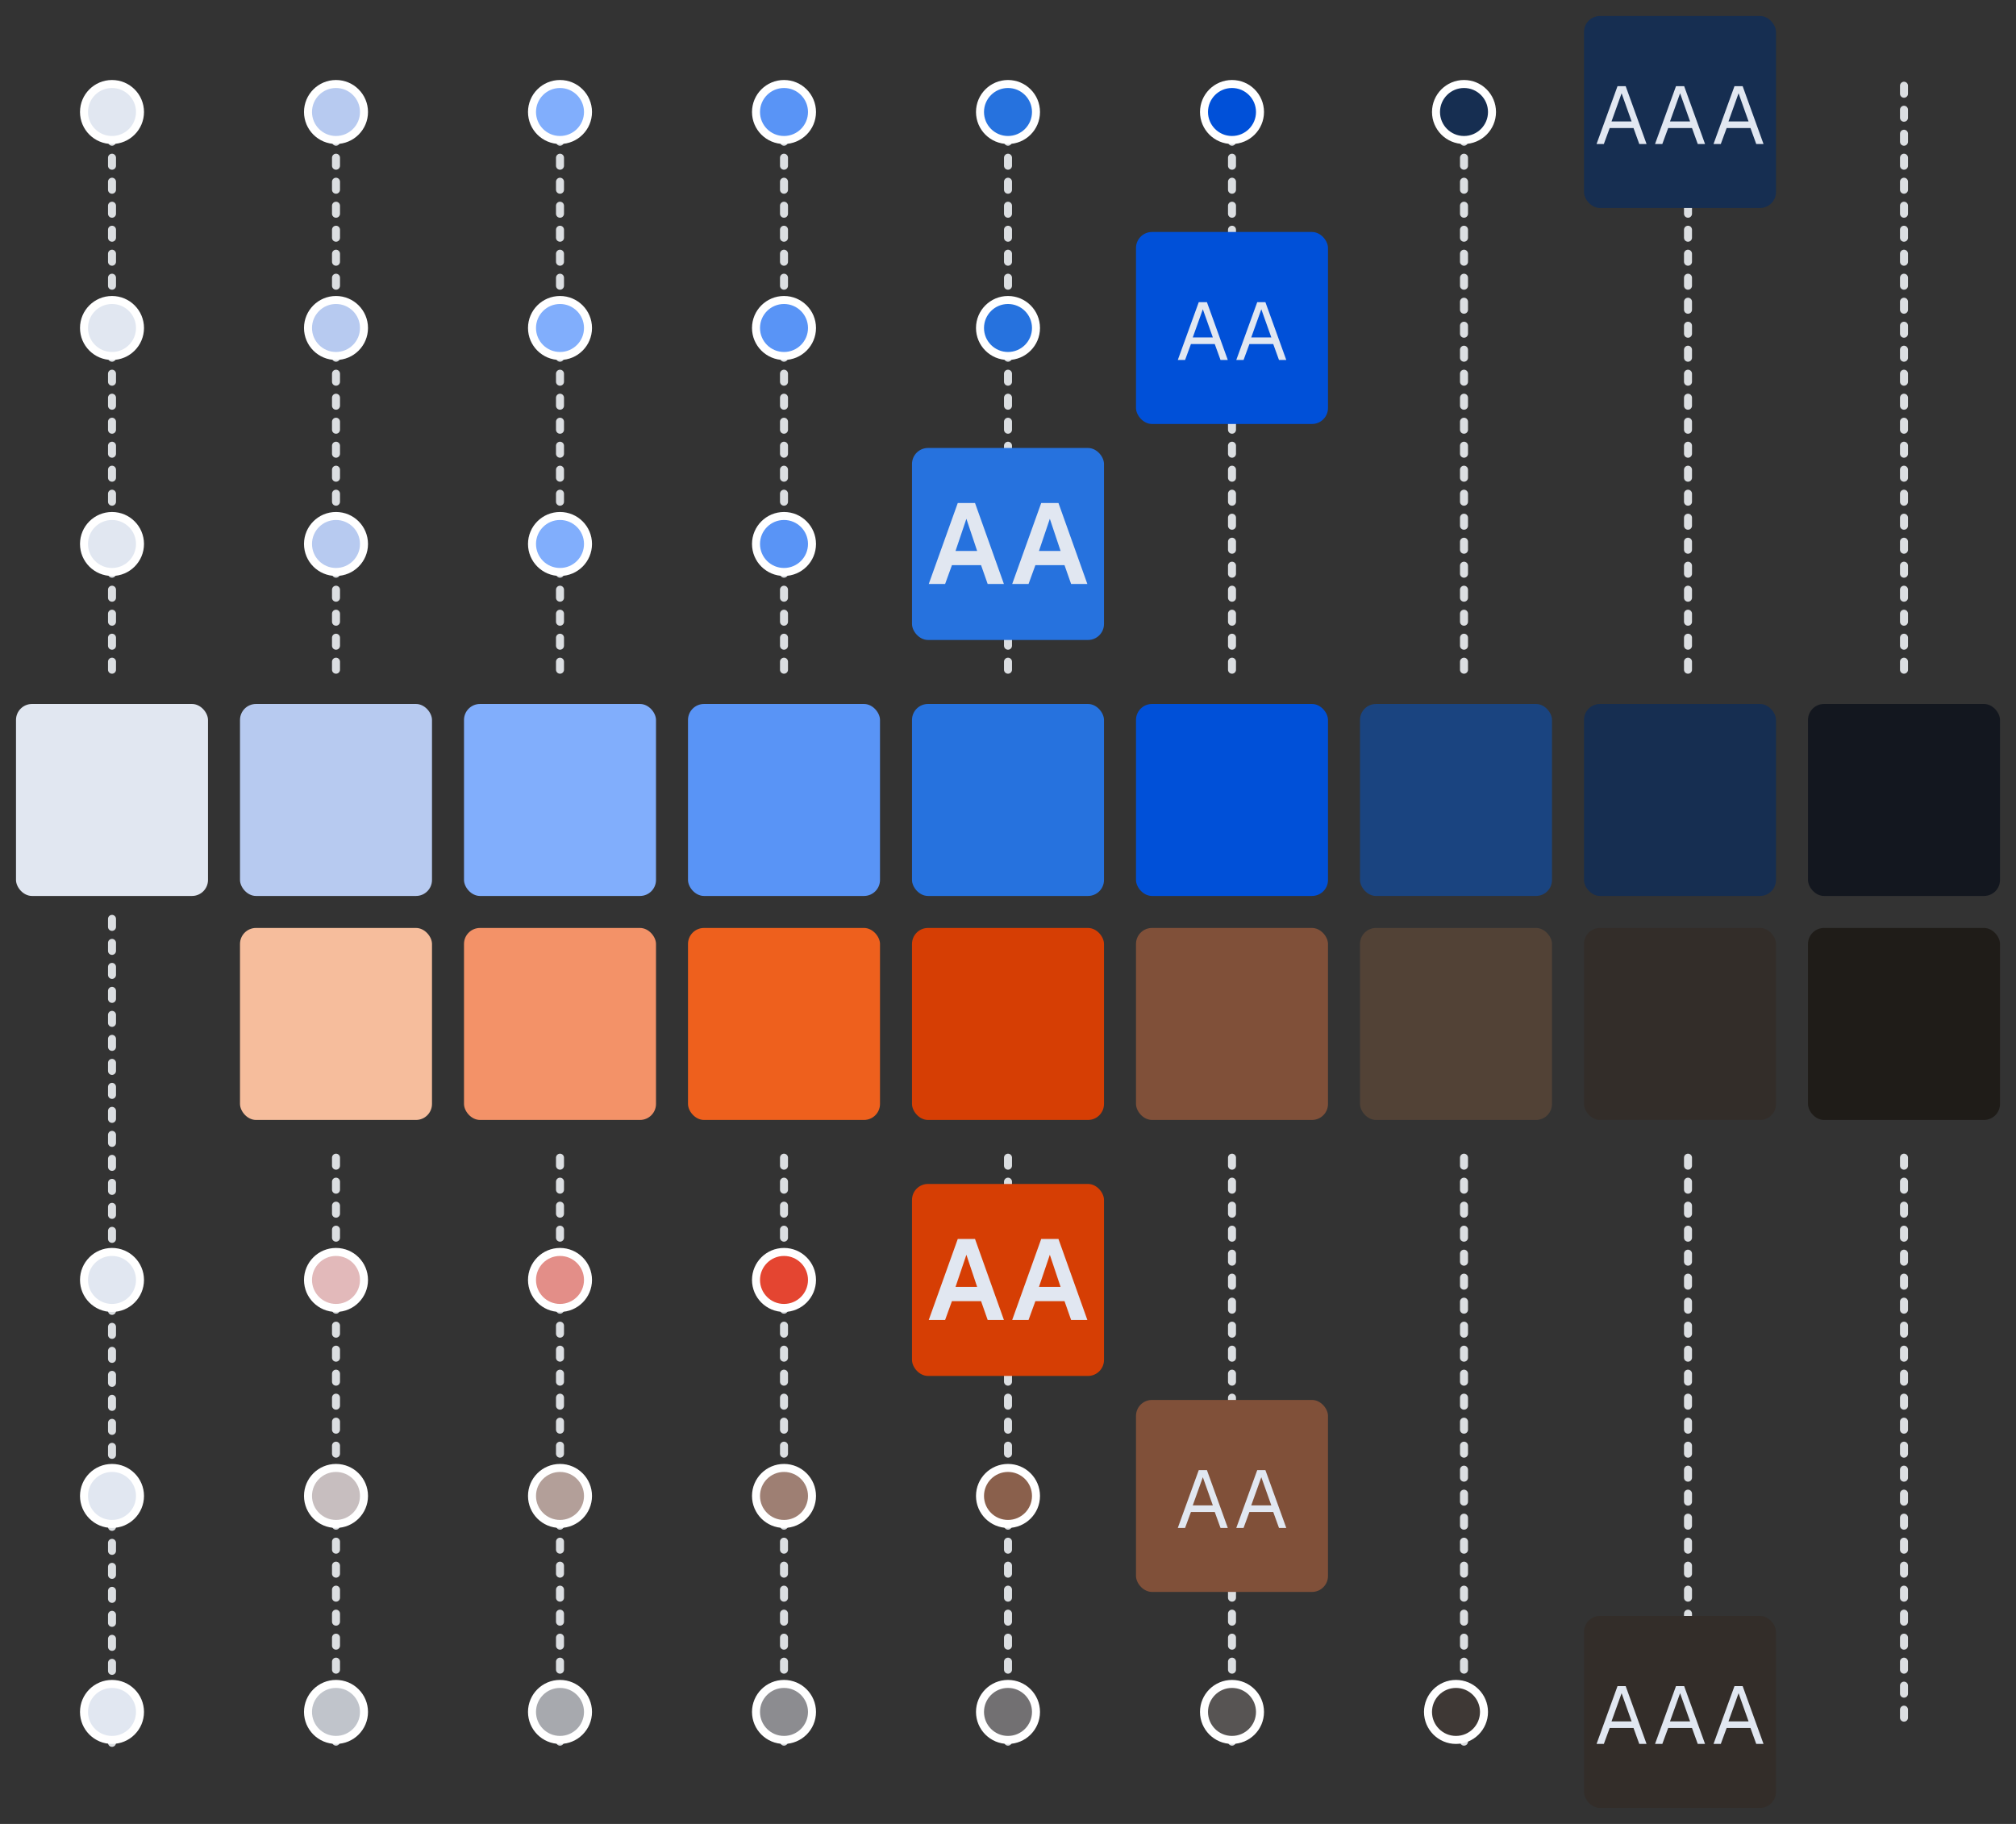 <svg xmlns="http://www.w3.org/2000/svg" width="252" height="228" viewBox="0 0 252 228"><rect x="0" y="0" width="252" height="228" fill="#333333" stroke="none"/><defs><linearGradient id="accessible-color-system-a" x1="0%" x2="100%" y1="98.25%" y2="98.25%"><stop offset="0%" stop-color="#E1E7F1"/><stop offset="100%" stop-color="#805039"/></linearGradient><linearGradient id="accessible-color-system-b" x1="0%" x2="100%" y1="98.25%" y2="98.25%"><stop offset="0%" stop-color="#E1E7F1"/><stop offset="100%" stop-color="#332D29"/></linearGradient><linearGradient id="accessible-color-system-c" x1="2.669%" x2="100%" y1="98.25%" y2="98.25%"><stop offset="0%" stop-color="#E1E7F1"/><stop offset="68.342%" stop-color="#E3837A"/><stop offset="100%" stop-color="#E52207"/></linearGradient><linearGradient id="accessible-color-system-d" x1="0%" x2="100%" y1="98.25%" y2="98.25%"><stop offset="0%" stop-color="#E1E7F1"/><stop offset="100%" stop-color="#0050D8"/></linearGradient><linearGradient id="accessible-color-system-e" x1="0%" x2="100%" y1="98.25%" y2="98.25%"><stop offset="0%" stop-color="#E1E7F1"/><stop offset="100%" stop-color="#2672DE"/></linearGradient><linearGradient id="accessible-color-system-f" x1="0%" x2="100%" y1="98.25%" y2="98.25%"><stop offset="0%" stop-color="#E1E7F1"/><stop offset="100%" stop-color="#162E51"/></linearGradient></defs><g fill="none" fill-rule="evenodd"><path stroke="#DBDEE1" stroke-dasharray="1 2" stroke-linecap="round" d="M1 .865L1 104.566M57 30.717L57 104.566M113 30.717L113 104.566M170 30.717L170 104.566M29 30.717L29 104.566M85 30.717L85 104.566M141 30.717L141 104.566M198 30.717L198 104.566M225 30.717L225 100.721" transform="translate(13 114)"/><path stroke="#DBDEE1" stroke-dasharray="1 2" stroke-linecap="round" d="M1 .717L1 74.566M57 .717L57 74.566M113 .717L113 74.566M170 .717L170 74.566M29 .717L29 74.566M85 .717L85 74.566M141 .717L141 74.566M198 .717L198 74.566M225 .717L225 74.566" transform="translate(13 10)"/><rect width="24" height="24" x="142" y="29" fill="#0050D8" rx="2"/><rect width="24" height="24" x="198" y="202" fill="#332D29" rx="2"/><g transform="translate(114 148)"><rect width="24" height="24" fill="#D63E04" rx="2"/><path fill="#E1E7F1" fill-rule="nonzero" d="M2.095,17 L5.721,6.878 L7.877,6.878 L11.489,17 L9.459,17 L8.633,14.648 L4.993,14.648 L4.139,17 L2.095,17 Z M5.441,12.87 L8.143,12.87 L6.799,8.852 L5.441,12.87 Z M12.525,17 L16.151,6.878 L18.307,6.878 L21.919,17 L19.889,17 L19.063,14.648 L15.423,14.648 L14.569,17 L12.525,17 Z M15.871,12.87 L18.573,12.87 L17.229,8.852 L15.871,12.87 Z"/></g><g transform="translate(142 175)"><rect width="24" height="24" fill="#805039" rx="2"/><path fill="#E1E7F1" fill-rule="nonzero" d="M5.225,16 L7.845,8.77 L8.865,8.77 L11.475,16 L10.565,16 L9.845,14.01 L6.865,14.01 L6.135,16 L5.225,16 Z M7.095,13.18 L9.605,13.18 L8.355,9.66 L7.095,13.18 Z M12.535,16 L15.155,8.77 L16.175,8.77 L18.785,16 L17.875,16 L17.155,14.01 L14.175,14.01 L13.445,16 L12.535,16 Z M14.405,13.18 L16.915,13.18 L15.665,9.66 L14.405,13.18 Z"/></g><path fill="#E1E7F1" fill-rule="nonzero" d="M0.57,10 L3.19,2.77 L4.21,2.77 L6.82,10 L5.91,10 L5.19,8.01 L2.21,8.01 L1.48,10 L0.57,10 Z M2.44,7.18 L4.95,7.18 L3.7,3.66 L2.44,7.18 Z M7.88,10 L10.5,2.77 L11.52,2.77 L14.13,10 L13.22,10 L12.5,8.01 L9.52,8.01 L8.79,10 L7.88,10 Z M9.75,7.18 L12.26,7.18 L11.01,3.66 L9.75,7.18 Z M15.19,10 L17.81,2.77 L18.83,2.77 L21.44,10 L20.53,10 L19.81,8.01 L16.83,8.01 L16.1,10 L15.19,10 Z M17.06,7.18 L19.57,7.18 L18.32,3.66 L17.06,7.18 Z" transform="translate(199 208)"/><path stroke="url(#accessible-color-system-a)" stroke-linecap="square" d="M143.5,187 L14,187"/><path stroke="url(#accessible-color-system-b)" stroke-linecap="square" d="M197.539,214 L14,214"/><path stroke="url(#accessible-color-system-c)" stroke-linecap="square" d="M114,160 L14,160"/><rect width="24" height="24" x="198" y="2" fill="#162E51" rx="2"/><circle cx="14" cy="14" r="3.5" fill="#E1E7F1" stroke="#FFF"/><circle cx="14" cy="160" r="3.5" fill="#E1E7F1" stroke="#FFF"/><circle cx="42" cy="160" r="3.5" fill="#E2B9BA" stroke="#FFF"/><circle cx="70" cy="160" r="3.5" fill="#E38E88" stroke="#FFF"/><circle cx="98" cy="160" r="3.5" fill="#E44531" stroke="#FFF"/><circle cx="14" cy="41" r="3.5" fill="#E1E7F1" stroke="#FFF"/><circle cx="14" cy="187" r="3.5" fill="#E1E7F1" stroke="#FFF"/><circle cx="42" cy="187" r="3.5" fill="#C7BEBF" stroke="#FFF"/><circle cx="70" cy="187" r="3.5" fill="#B39F99" stroke="#FFF"/><circle cx="98" cy="187" r="3.5" fill="#9E7F73" stroke="#FFF"/><circle cx="126" cy="187" r="3.5" fill="#8A604C" stroke="#FFF"/><circle cx="14" cy="68" r="3.5" fill="#E1E7F1" stroke="#FFF"/><circle cx="14" cy="214" r="3.5" fill="#E1E7F1" stroke="#FFF"/><circle cx="42" cy="214" r="3.5" fill="#C0C4CB" stroke="#FFF"/><circle cx="70" cy="214" r="3.5" fill="#A7A9AE" stroke="#FFF"/><circle cx="98" cy="214" r="3.5" fill="#8C8C90" stroke="#FFF"/><circle cx="126" cy="214" r="3.5" fill="#727072" stroke="#FFF"/><circle cx="154" cy="214" r="3.5" fill="#575453" stroke="#FFF"/><circle cx="182" cy="214" r="3.5" fill="#3E3835" stroke="#FFF"/><path stroke="url(#accessible-color-system-d)" stroke-linecap="square" d="M143.5,40.5 L16,40.5"/><rect width="24" height="24" x="114" y="56" fill="#2672DE" rx="2"/><path stroke="url(#accessible-color-system-e)" stroke-linecap="square" d="M118.5,67.5 L15,67.5"/><path stroke="url(#accessible-color-system-f)" stroke-linecap="square" d="M199,13.5 L15,13.5"/><path fill="#E1E7F1" fill-rule="nonzero" d="M1.095,14 L4.721,3.878 L6.877,3.878 L10.489,14 L8.459,14 L7.633,11.648 L3.993,11.648 L3.139,14 L1.095,14 Z M4.441,9.87 L7.143,9.87 L5.799,5.852 L4.441,9.87 Z M11.525,14 L15.151,3.878 L17.307,3.878 L20.919,14 L18.889,14 L18.063,11.648 L14.423,11.648 L13.569,14 L11.525,14 Z M14.871,9.87 L17.573,9.87 L16.229,5.852 L14.871,9.87 Z" transform="translate(115 59)"/><path fill="#E1E7F1" fill-rule="nonzero" d="M1.225,10 L3.845,2.77 L4.865,2.77 L7.475,10 L6.565,10 L5.845,8.01 L2.865,8.01 L2.135,10 L1.225,10 Z M3.095,7.18 L5.605,7.18 L4.355,3.66 L3.095,7.18 Z M8.535,10 L11.155,2.77 L12.175,2.77 L14.785,10 L13.875,10 L13.155,8.01 L10.175,8.01 L9.445,10 L8.535,10 Z M10.405,7.18 L12.915,7.18 L11.665,3.66 L10.405,7.18 Z" transform="translate(146 35)"/><path fill="#E1E7F1" fill-rule="nonzero" d="M0.57,10 L3.19,2.77 L4.21,2.77 L6.82,10 L5.91,10 L5.19,8.01 L2.21,8.01 L1.48,10 L0.57,10 Z M2.44,7.18 L4.95,7.18 L3.7,3.66 L2.44,7.18 Z M7.88,10 L10.5,2.77 L11.52,2.77 L14.13,10 L13.22,10 L12.5,8.01 L9.52,8.01 L8.79,10 L7.88,10 Z M9.75,7.18 L12.26,7.18 L11.01,3.66 L9.75,7.18 Z M15.19,10 L17.81,2.77 L18.83,2.77 L21.44,10 L20.53,10 L19.81,8.01 L16.83,8.01 L16.1,10 L15.19,10 Z M17.06,7.18 L19.57,7.18 L18.32,3.66 L17.06,7.18 Z" transform="translate(199 8)"/><circle cx="42" cy="14" r="3.5" fill="#B7CAF0" stroke="#FFF"/><circle cx="70" cy="14" r="3.5" fill="#81AEFC" stroke="#FFF"/><circle cx="98" cy="14" r="3.5" fill="#5994F6" stroke="#FFF"/><circle cx="126" cy="14" r="3.5" fill="#2672DE" stroke="#FFF"/><circle cx="154" cy="14" r="3.5" fill="#0050D8" stroke="#FFF"/><circle cx="183" cy="14" r="3.5" fill="#162E51" stroke="#FFF"/><circle cx="42" cy="41" r="3.5" fill="#B7CAF0" stroke="#FFF"/><circle cx="70" cy="41" r="3.5" fill="#81AEFC" stroke="#FFF"/><circle cx="98" cy="41" r="3.5" fill="#5994F6" stroke="#FFF"/><circle cx="126" cy="41" r="3.5" fill="#2672DE" stroke="#FFF"/><circle cx="42" cy="68" r="3.5" fill="#B7CAF0" stroke="#FFF"/><circle cx="70" cy="68" r="3.5" fill="#81AEFC" stroke="#FFF"/><circle cx="98" cy="68" r="3.5" fill="#5994F6" stroke="#FFF"/><rect width="24" height="24" x="2" y="88" fill="#E1E7F1" rx="2"/><rect width="24" height="24" x="30" y="88" fill="#B7CAF0" rx="2"/><rect width="24" height="24" x="58" y="88" fill="#81AEFC" rx="2"/><rect width="24" height="24" x="86" y="88" fill="#5994F6" rx="2"/><rect width="24" height="24" x="114" y="88" fill="#2672DE" rx="2"/><rect width="24" height="24" x="142" y="88" fill="#0050D8" rx="2"/><rect width="24" height="24" x="170" y="88" fill="#1A4480" rx="2"/><rect width="24" height="24" x="198" y="88" fill="#162E51" rx="2"/><rect width="24" height="24" x="226" y="88" fill="#13171F" rx="2"/><rect width="24" height="24" x="30" y="116" fill="#F6BD9C" rx="2"/><rect width="24" height="24" x="58" y="116" fill="#F39268" rx="2"/><rect width="24" height="24" x="86" y="116" fill="#EE601D" rx="2"/><rect width="24" height="24" x="114" y="116" fill="#D63E04" rx="2"/><rect width="24" height="24" x="142" y="116" fill="#805039" rx="2"/><rect width="24" height="24" x="170" y="116" fill="#524236" rx="2"/><rect width="24" height="24" x="198" y="116" fill="#332D29" rx="2"/><rect width="24" height="24" x="226" y="116" fill="#1F1C18" rx="2"/></g></svg>